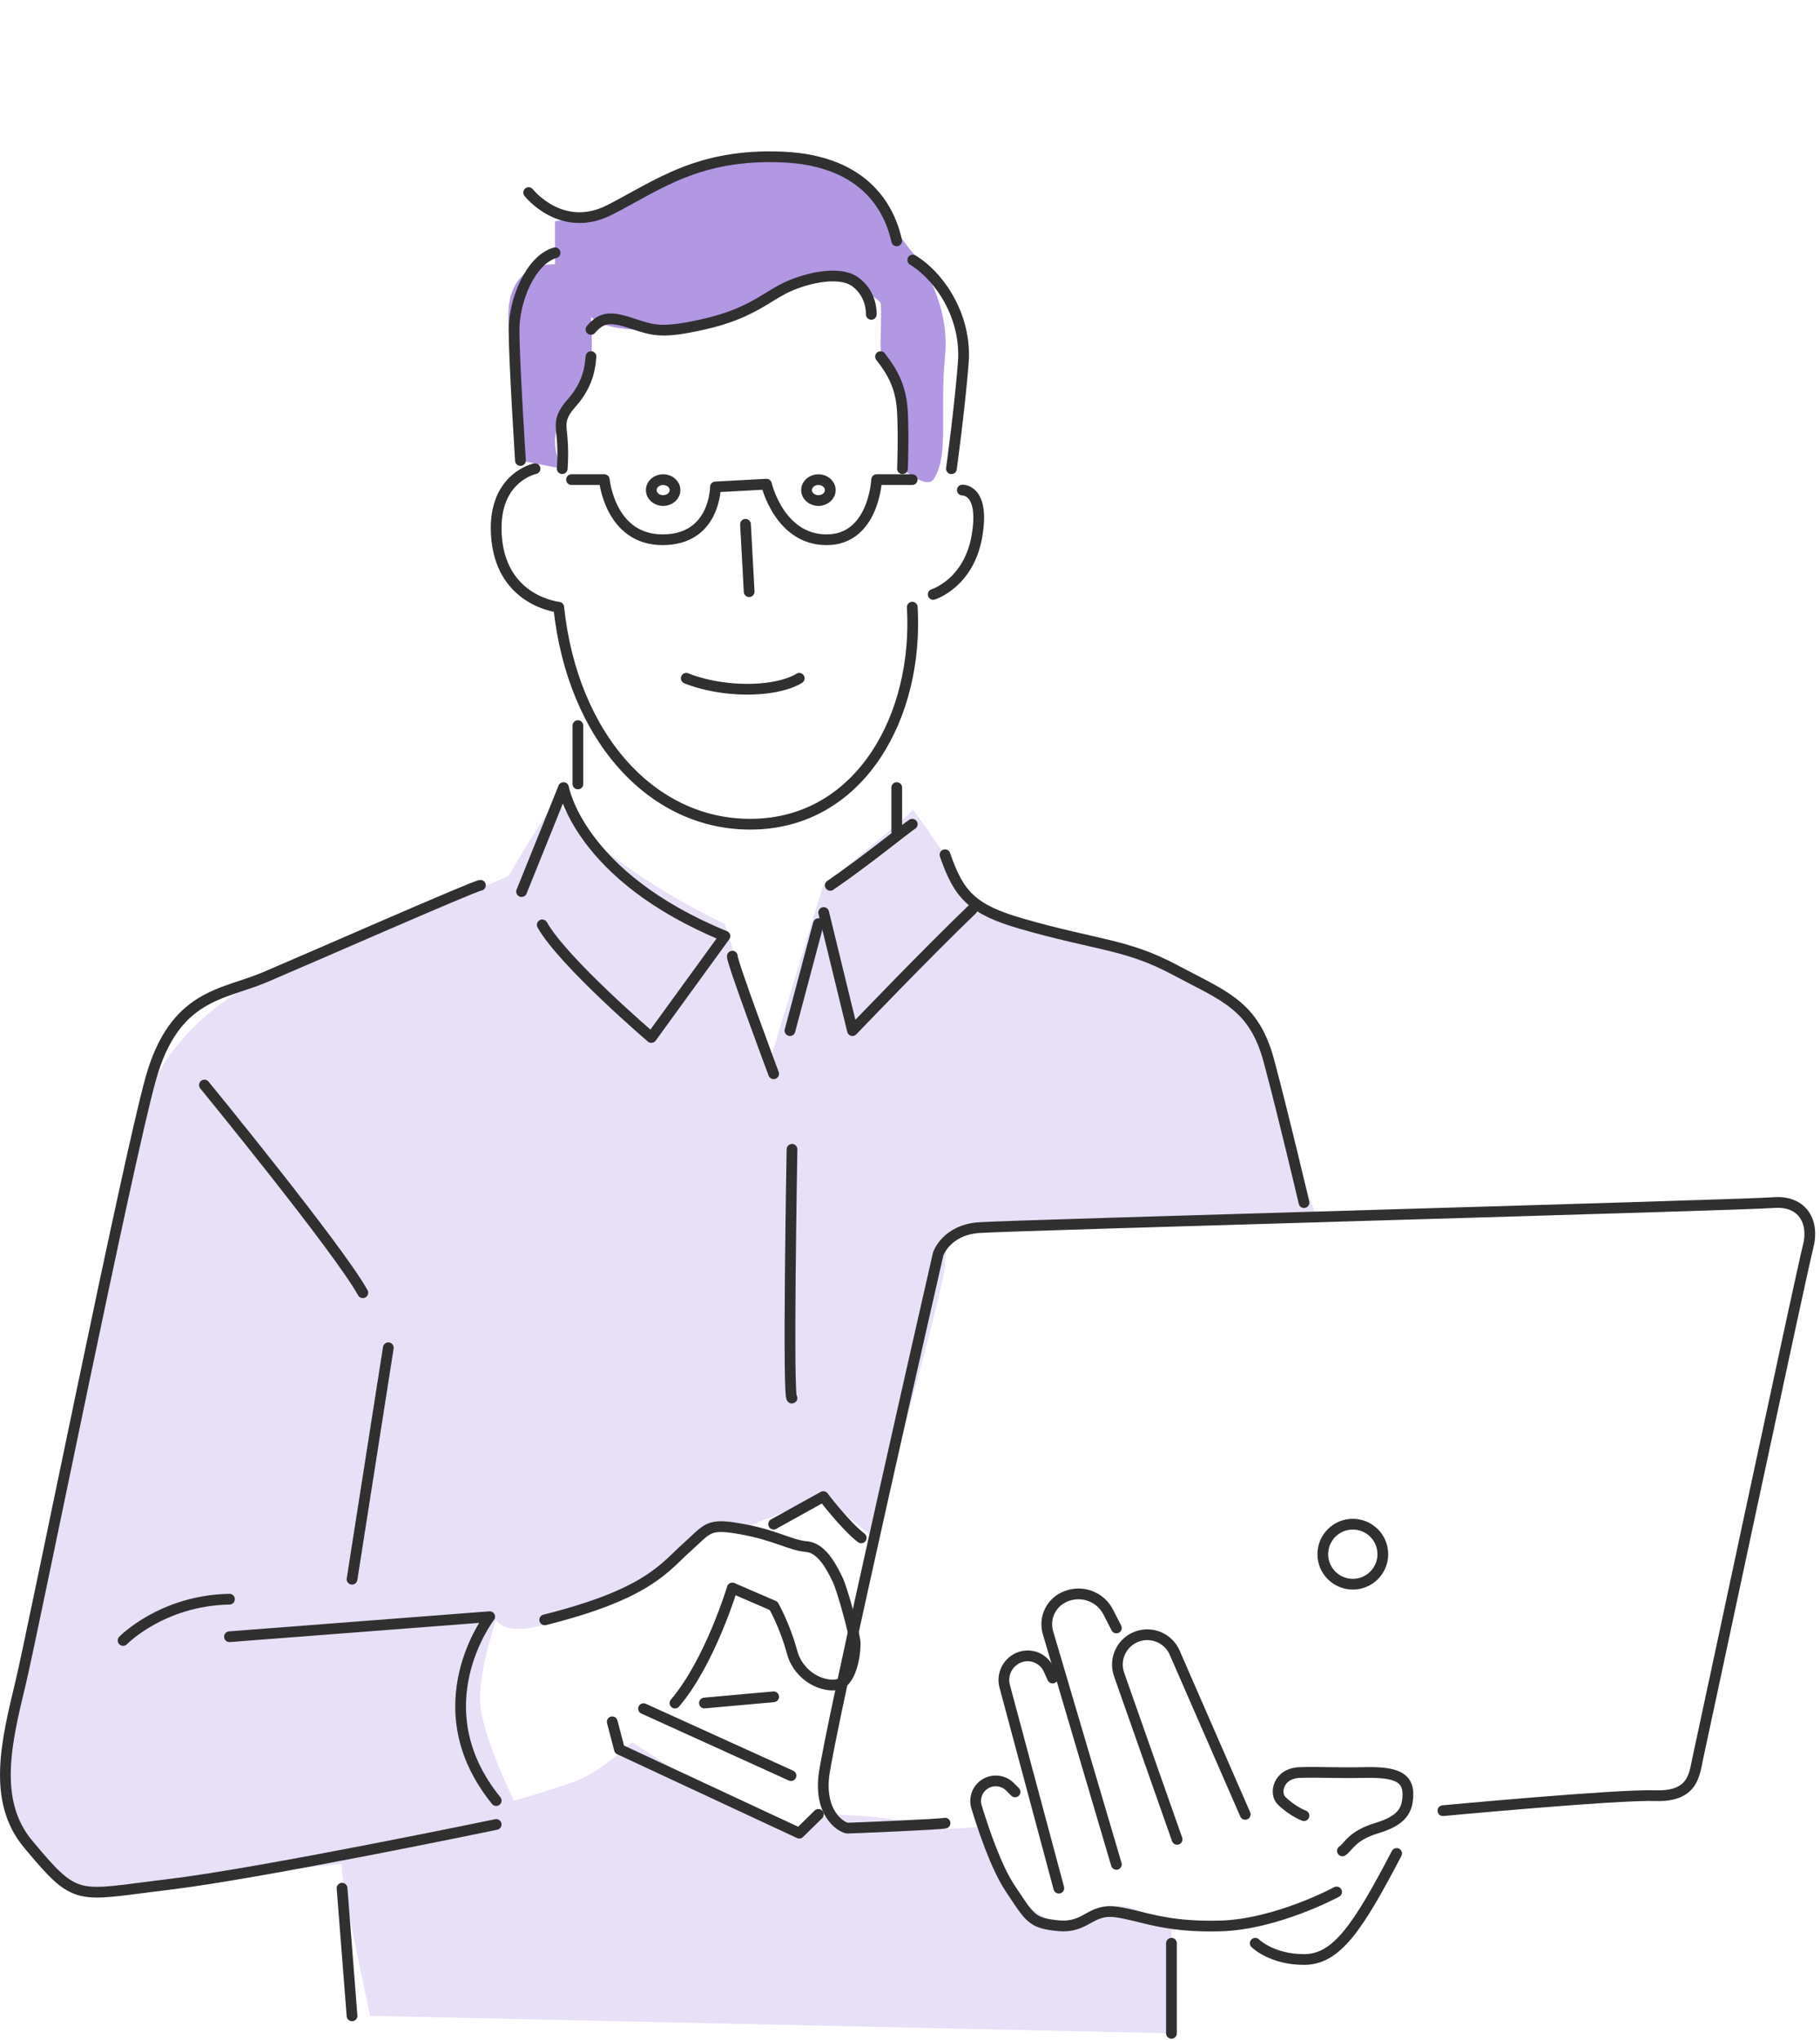 <svg width="339" height="380" viewBox="0 0 339 380" fill="none" xmlns="http://www.w3.org/2000/svg">
<g clip-path="url(#clip0_442_2167)">
<path d="M96.94 85.771L104.72 87.301C104.72 87.301 101.69 82.271 104.72 77.861C107.75 73.451 109.73 71.471 110.08 67.871C110.43 64.271 110.08 59.031 110.08 59.031C110.08 59.031 112.72 61.921 121.31 61.291C129.9 60.661 134.77 60.311 140.25 57.101C145.73 53.891 147.27 51.101 152.44 51.411C157.61 51.721 163.76 55.641 164.01 56.461C164.26 57.281 164.01 62.111 164.01 64.271C164.01 66.431 164.64 65.821 166.11 69.521C167.58 73.221 168.1 87.301 168.1 87.301C168.1 87.301 172.52 91.111 173.82 89.341C176.84 85.241 175.01 76.551 176.02 66.431C177.03 56.311 171.22 48.421 170.01 47.081C168.8 45.741 166.1 41.791 166.1 41.791C166.1 41.791 160.05 29.801 148.87 29.211C137.69 28.621 121.98 33.771 116.07 37.041C110.16 40.311 103.38 41.201 103.38 41.201V49.251C103.38 49.251 94.34 48.411 94.69 59.491C95.04 70.571 96.93 85.781 96.93 85.781L96.94 85.771Z" fill="#B297E3"/>
<path opacity="0.3" d="M103.921 149.25C103.291 148.35 94.691 163.18 94.691 163.18C94.691 163.18 62.681 176.82 52.471 180.68C42.261 184.54 29.371 194.3 26.201 208.37C23.031 222.44 4.481 310.23 3.211 316.03C1.941 321.83 -3.209 332.48 3.231 340.5C9.671 348.52 8.621 354.68 22.931 352.42C37.241 350.16 64.521 346.79 63.711 347.26C62.901 347.73 68.951 375.45 68.951 375.45L218.191 378.71C218.191 378.71 218.311 357.93 218.191 358.24C218.071 358.55 209.591 354.14 207.941 355.09C206.291 356.04 202.921 358.98 198.921 358.67C194.921 358.36 189.111 353.15 188.621 352.42C188.131 351.69 183.421 341.24 183.161 340.5C182.901 339.76 175.531 341.52 171.281 339.91C167.031 338.3 154.651 337.89 154.651 337.89L147.501 340.81L131.201 333.21L117.761 324.49C117.761 324.49 111.851 330.02 107.291 331.71C102.731 333.4 95.751 335.38 95.751 335.38C95.751 335.38 89.801 323.38 89.451 317.21C89.101 311.04 92.411 301.71 92.411 301.71C92.411 301.71 94.171 306.04 106.441 300.78C118.711 295.52 121.361 294.04 126.581 289.48C131.801 284.92 130.371 282.66 135.001 283.89C139.631 285.12 140.241 283.89 140.241 283.89L153.331 278.76L162.791 286.45C162.791 286.45 175.681 240.58 176.001 235.89C176.321 231.2 176.121 228.86 184.511 228.56C192.901 228.26 245.211 226.67 245.211 226.67C245.211 226.67 240.221 213.41 238.051 202.11C235.881 190.81 230.071 185 218.881 180.69C207.691 176.38 188.881 173.05 184.491 169.98C180.101 166.91 176.001 159.22 176.001 159.22C176.001 159.22 169.811 150.26 169.991 150.78C170.171 151.3 153.321 164.91 153.321 164.91L143.291 197.91L134.981 172.05C134.981 172.05 112.761 161.91 103.891 149.27L103.921 149.25Z" fill="#B297E3"/>
<path d="M147.522 214.06C147.522 214.06 146.672 261.24 147.522 260.39" stroke="#303030" stroke-width="2" stroke-linecap="round" stroke-linejoin="round"/>
<path d="M106.449 89.33H112.559C112.559 89.33 113.579 100.53 123.419 100.53C133.259 100.53 133.259 90.69 133.259 90.69L142.759 90.18C142.759 90.18 145.139 100.53 153.959 100.53C162.779 100.53 163.289 89.33 163.289 89.33H169.909" stroke="#303030" stroke-width="2" stroke-linecap="round" stroke-linejoin="round"/>
<path d="M152.44 93.23C153.661 93.23 154.65 92.357 154.65 91.28C154.65 90.203 153.661 89.33 152.44 89.33C151.22 89.33 150.23 90.203 150.23 91.28C150.23 92.357 151.22 93.23 152.44 93.23Z" stroke="#303030" stroke-width="2" stroke-linecap="round" stroke-linejoin="round"/>
<path d="M123.519 93.23C124.739 93.23 125.729 92.357 125.729 91.28C125.729 90.203 124.739 89.33 123.519 89.33C122.298 89.33 121.309 90.203 121.309 91.28C121.309 92.357 122.298 93.23 123.519 93.23Z" stroke="#303030" stroke-width="2" stroke-linecap="round" stroke-linejoin="round"/>
<path d="M138.859 97.649L139.539 110.199" stroke="#303030" stroke-width="2" stroke-linecap="round" stroke-linejoin="round"/>
<path d="M127.828 126.33C127.828 126.33 132.408 128.37 139.198 128.37C145.988 128.37 148.868 126.33 148.868 126.33" stroke="#303030" stroke-width="2" stroke-linecap="round" stroke-linejoin="round"/>
<path d="M179.25 91.28C179.25 91.28 183.49 91.03 181.97 99.85C180.45 108.67 173.82 110.71 173.82 110.71" stroke="#303030" stroke-width="2" stroke-linecap="round" stroke-linejoin="round"/>
<path d="M99.661 87.29C99.661 87.29 91.341 88.99 92.531 100.53C93.721 112.07 104.071 113.09 104.071 113.09C106.621 137.36 121.741 154.31 141.071 153.48C160.401 152.65 171.111 133.29 169.921 113.09" stroke="#303030" stroke-width="2" stroke-linecap="round" stroke-linejoin="round"/>
<path d="M96.94 85.77C96.94 85.77 95.75 67.1 95.75 61.5C95.75 55.9 98.8 48.43 103.39 47.08" stroke="#303030" stroke-width="2" stroke-linecap="round" stroke-linejoin="round"/>
<path d="M98.469 35.87C98.469 35.87 104.579 43.68 113.569 39.09C122.559 34.5 130.029 28.57 145.809 29.25C161.589 29.93 165.839 39.43 167.019 44.86" stroke="#303030" stroke-width="2" stroke-linecap="round" stroke-linejoin="round"/>
<path d="M170.012 48.43C175.012 51.48 180.102 58.95 179.422 67.61C178.742 76.27 177.212 87.3 177.212 87.3" stroke="#303030" stroke-width="2" stroke-linecap="round" stroke-linejoin="round"/>
<path d="M107.641 135.149V146.009" stroke="#303030" stroke-width="2" stroke-linecap="round" stroke-linejoin="round"/>
<path d="M167.031 146.689V154.839" stroke="#303030" stroke-width="2" stroke-linecap="round" stroke-linejoin="round"/>
<path d="M89.481 164.89C88.55 164.89 56.961 178.78 49.27 182.04C41.581 185.3 32.49 185.1 28.07 200.93C23.651 216.76 6.24 303.4 3.83 313.47C1.23 324.3 -1.53 335.37 5.24 343.47C14.45 354.49 14.081 353.05 31.331 350.99C48.581 348.93 92.421 339.81 92.421 339.81" stroke="#303030" stroke-width="2" stroke-linecap="round" stroke-linejoin="round"/>
<path d="M42.742 304.839L91.212 301.109C91.212 301.109 78.252 317.889 92.422 335.359" stroke="#303030" stroke-width="2" stroke-linecap="round" stroke-linejoin="round"/>
<path d="M22.93 305.54C22.93 305.54 30.15 298.08 42.74 297.85" stroke="#303030" stroke-width="2" stroke-linecap="round" stroke-linejoin="round"/>
<path d="M38.078 202.09C38.078 202.09 63.058 232.61 67.578 240.77" stroke="#303030" stroke-width="2" stroke-linecap="round" stroke-linejoin="round"/>
<path d="M72.33 251.02L65.57 294.13" stroke="#303030" stroke-width="2" stroke-linecap="round" stroke-linejoin="round"/>
<path d="M97.152 166.059L104.962 146.689C104.962 146.689 107.762 163.169 135.022 174.359L121.322 193.229C121.322 193.229 104.962 179.249 101.002 172.259" stroke="#303030" stroke-width="2" stroke-linecap="round" stroke-linejoin="round"/>
<path d="M136.411 178.09C136.181 178.79 144.101 199.99 144.101 199.99" stroke="#303030" stroke-width="2" stroke-linecap="round" stroke-linejoin="round"/>
<path d="M152.441 172.03L147.141 191.95" stroke="#303030" stroke-width="2" stroke-linecap="round" stroke-linejoin="round"/>
<path d="M169.922 153.51C168.802 154.2 161.422 160.26 154.652 164.9" stroke="#303030" stroke-width="2" stroke-linecap="round" stroke-linejoin="round"/>
<path d="M153.422 169.96L158.782 191.95C158.782 191.95 172.732 177.37 181.082 169.39" stroke="#303030" stroke-width="2" stroke-linecap="round" stroke-linejoin="round"/>
<path d="M176.02 159.2C178.58 166.67 181.08 169.39 190.23 172.03C204.47 176.13 209.8 175.8 218.89 180.67C227.98 185.54 233.57 187.17 236.37 197.66C239.17 208.15 242.89 223.99 242.89 223.99" stroke="#303030" stroke-width="2" stroke-linecap="round" stroke-linejoin="round"/>
<path d="M101.461 301.7C120.571 296.92 123.681 292.03 127.831 288.3C131.981 284.57 131.801 283.64 138.181 284.8C144.561 285.96 147.281 287.83 150.231 288.06C153.181 288.29 155.051 292.25 155.981 294.12C156.911 295.99 159.011 303.91 159.241 305.54C159.471 307.17 158.771 313 156.211 313.7C153.651 314.4 148.831 312.53 147.511 307.64C146.191 302.75 144.091 299.09 144.091 299.09L136.401 295.76C136.401 295.76 132.281 309.51 125.721 317.2" stroke="#303030" stroke-width="2" stroke-linecap="round" stroke-linejoin="round"/>
<path d="M131.211 317.189L144.101 316.029" stroke="#303030" stroke-width="2" stroke-linecap="round" stroke-linejoin="round"/>
<path d="M147.331 330.71L119.871 318.24" stroke="#303030" stroke-width="2" stroke-linecap="round" stroke-linejoin="round"/>
<path d="M114.039 320.689L115.379 325.819L148.869 341.429L152.439 337.929" stroke="#303030" stroke-width="2" stroke-linecap="round" stroke-linejoin="round"/>
<path d="M176.022 339.56C175.322 339.79 158.542 340.49 157.852 340.49C157.162 340.49 152.722 338.39 153.422 331.05C154.122 323.71 174.752 233.54 174.752 233.54C174.752 233.54 176.232 229.11 182.302 228.65C188.372 228.19 324.682 224.46 330.272 223.99C335.862 223.52 337.962 227.72 336.792 232.15C335.622 236.58 316.982 324.19 316.292 327.22C315.602 330.25 315.592 334.68 308.372 334.44C301.152 334.2 268.762 337.24 268.762 337.24" stroke="#303030" stroke-width="2" stroke-linecap="round" stroke-linejoin="round"/>
<path d="M251.981 295.06C255.068 295.06 257.571 292.557 257.571 289.47C257.571 286.383 255.068 283.88 251.981 283.88C248.893 283.88 246.391 286.383 246.391 289.47C246.391 292.557 248.893 295.06 251.981 295.06Z" stroke="#303030" stroke-width="2" stroke-linecap="round" stroke-linejoin="round"/>
<path d="M231.939 337.929L218.799 307.809C217.659 305.199 214.729 303.869 212.009 304.729C209.019 305.679 207.399 308.919 208.449 311.879L219.249 342.579" stroke="#303030" stroke-width="2" stroke-linecap="round" stroke-linejoin="round"/>
<path d="M207.941 303.21L206.411 300.23C204.951 297.39 201.581 296.14 198.611 297.29C198.591 297.29 198.561 297.31 198.541 297.32C195.831 298.36 194.381 301.31 195.201 304.09L207.941 347.24" stroke="#303030" stroke-width="2" stroke-linecap="round" stroke-linejoin="round"/>
<path d="M196.06 312.53L195.32 310.91C194.41 308.92 192.15 307.93 190.07 308.62C187.8 309.38 186.52 311.76 187.14 314.07L197.22 351.67" stroke="#303030" stroke-width="2" stroke-linecap="round" stroke-linejoin="round"/>
<path d="M189.071 333.74L188.121 332.79C186.901 331.57 185.001 331.34 183.521 332.24C182.061 333.13 181.391 334.89 181.891 336.53C183.101 340.51 185.521 347.76 188.141 351.68C191.871 357.27 192.101 358.2 197.231 358.67C202.361 359.14 203.061 355.41 207.951 356.11C212.841 356.81 216.801 358.99 227.291 358.71C237.781 358.43 248.961 352.38 248.961 352.38" stroke="#303030" stroke-width="2" stroke-linecap="round" stroke-linejoin="round"/>
<path d="M218.199 361.93V378.71" stroke="#303030" stroke-width="2" stroke-linecap="round" stroke-linejoin="round"/>
<path d="M242.89 338.17C242.89 338.17 240.79 337.41 238.7 335.37C237.35 334.06 238 330.24 242.2 330.13C246.4 330.02 248.72 330.25 254.32 330.13C259.92 330.01 262.24 331.03 262.24 334.13C262.24 337.23 261.07 339.1 256.41 340.5C251.75 341.9 251.12 344.06 250.04 344.73" stroke="#303030" stroke-width="2" stroke-linecap="round" stroke-linejoin="round"/>
<path d="M233.809 361.93C233.809 361.93 236.839 364.96 242.899 364.96C248.959 364.96 252.919 359.02 260.139 345.21" stroke="#303030" stroke-width="2" stroke-linecap="round" stroke-linejoin="round"/>
<path d="M144.102 283.87L153.352 278.74C153.352 278.74 157.392 284.1 160.412 286.43" stroke="#303030" stroke-width="2" stroke-linecap="round" stroke-linejoin="round"/>
<path d="M63.711 351.68L65.571 375.45" stroke="#303030" stroke-width="2" stroke-linecap="round" stroke-linejoin="round"/>
<path d="M104.721 87.29C104.721 87.29 104.951 84.65 104.721 81.85C104.491 79.05 103.981 77.89 106.451 75.09C108.921 72.29 109.851 69.62 110.081 66.41" stroke="#303030" stroke-width="2" stroke-linecap="round" stroke-linejoin="round"/>
<path d="M110.078 61.35C111.938 59.25 113.338 58.79 117.538 60.18C121.738 61.57 123.228 62.18 131.218 60.36C139.208 58.54 142.238 55.75 145.738 53.89C149.238 52.03 156.078 50.16 159.298 52.49C162.518 54.82 162.288 58.55 162.288 58.55" stroke="#303030" stroke-width="2" stroke-linecap="round" stroke-linejoin="round"/>
<path d="M164.012 66.42C166.242 69.27 167.872 72.09 168.102 76.86C168.332 81.63 168.102 87.3 168.102 87.3" stroke="#303030" stroke-width="2" stroke-linecap="round" stroke-linejoin="round"/>
</g>
<defs>
<clipPath id="clip0_442_2167">
<rect width="338.11" height="379.71" fill="white"/>
</clipPath>
</defs>
</svg>
